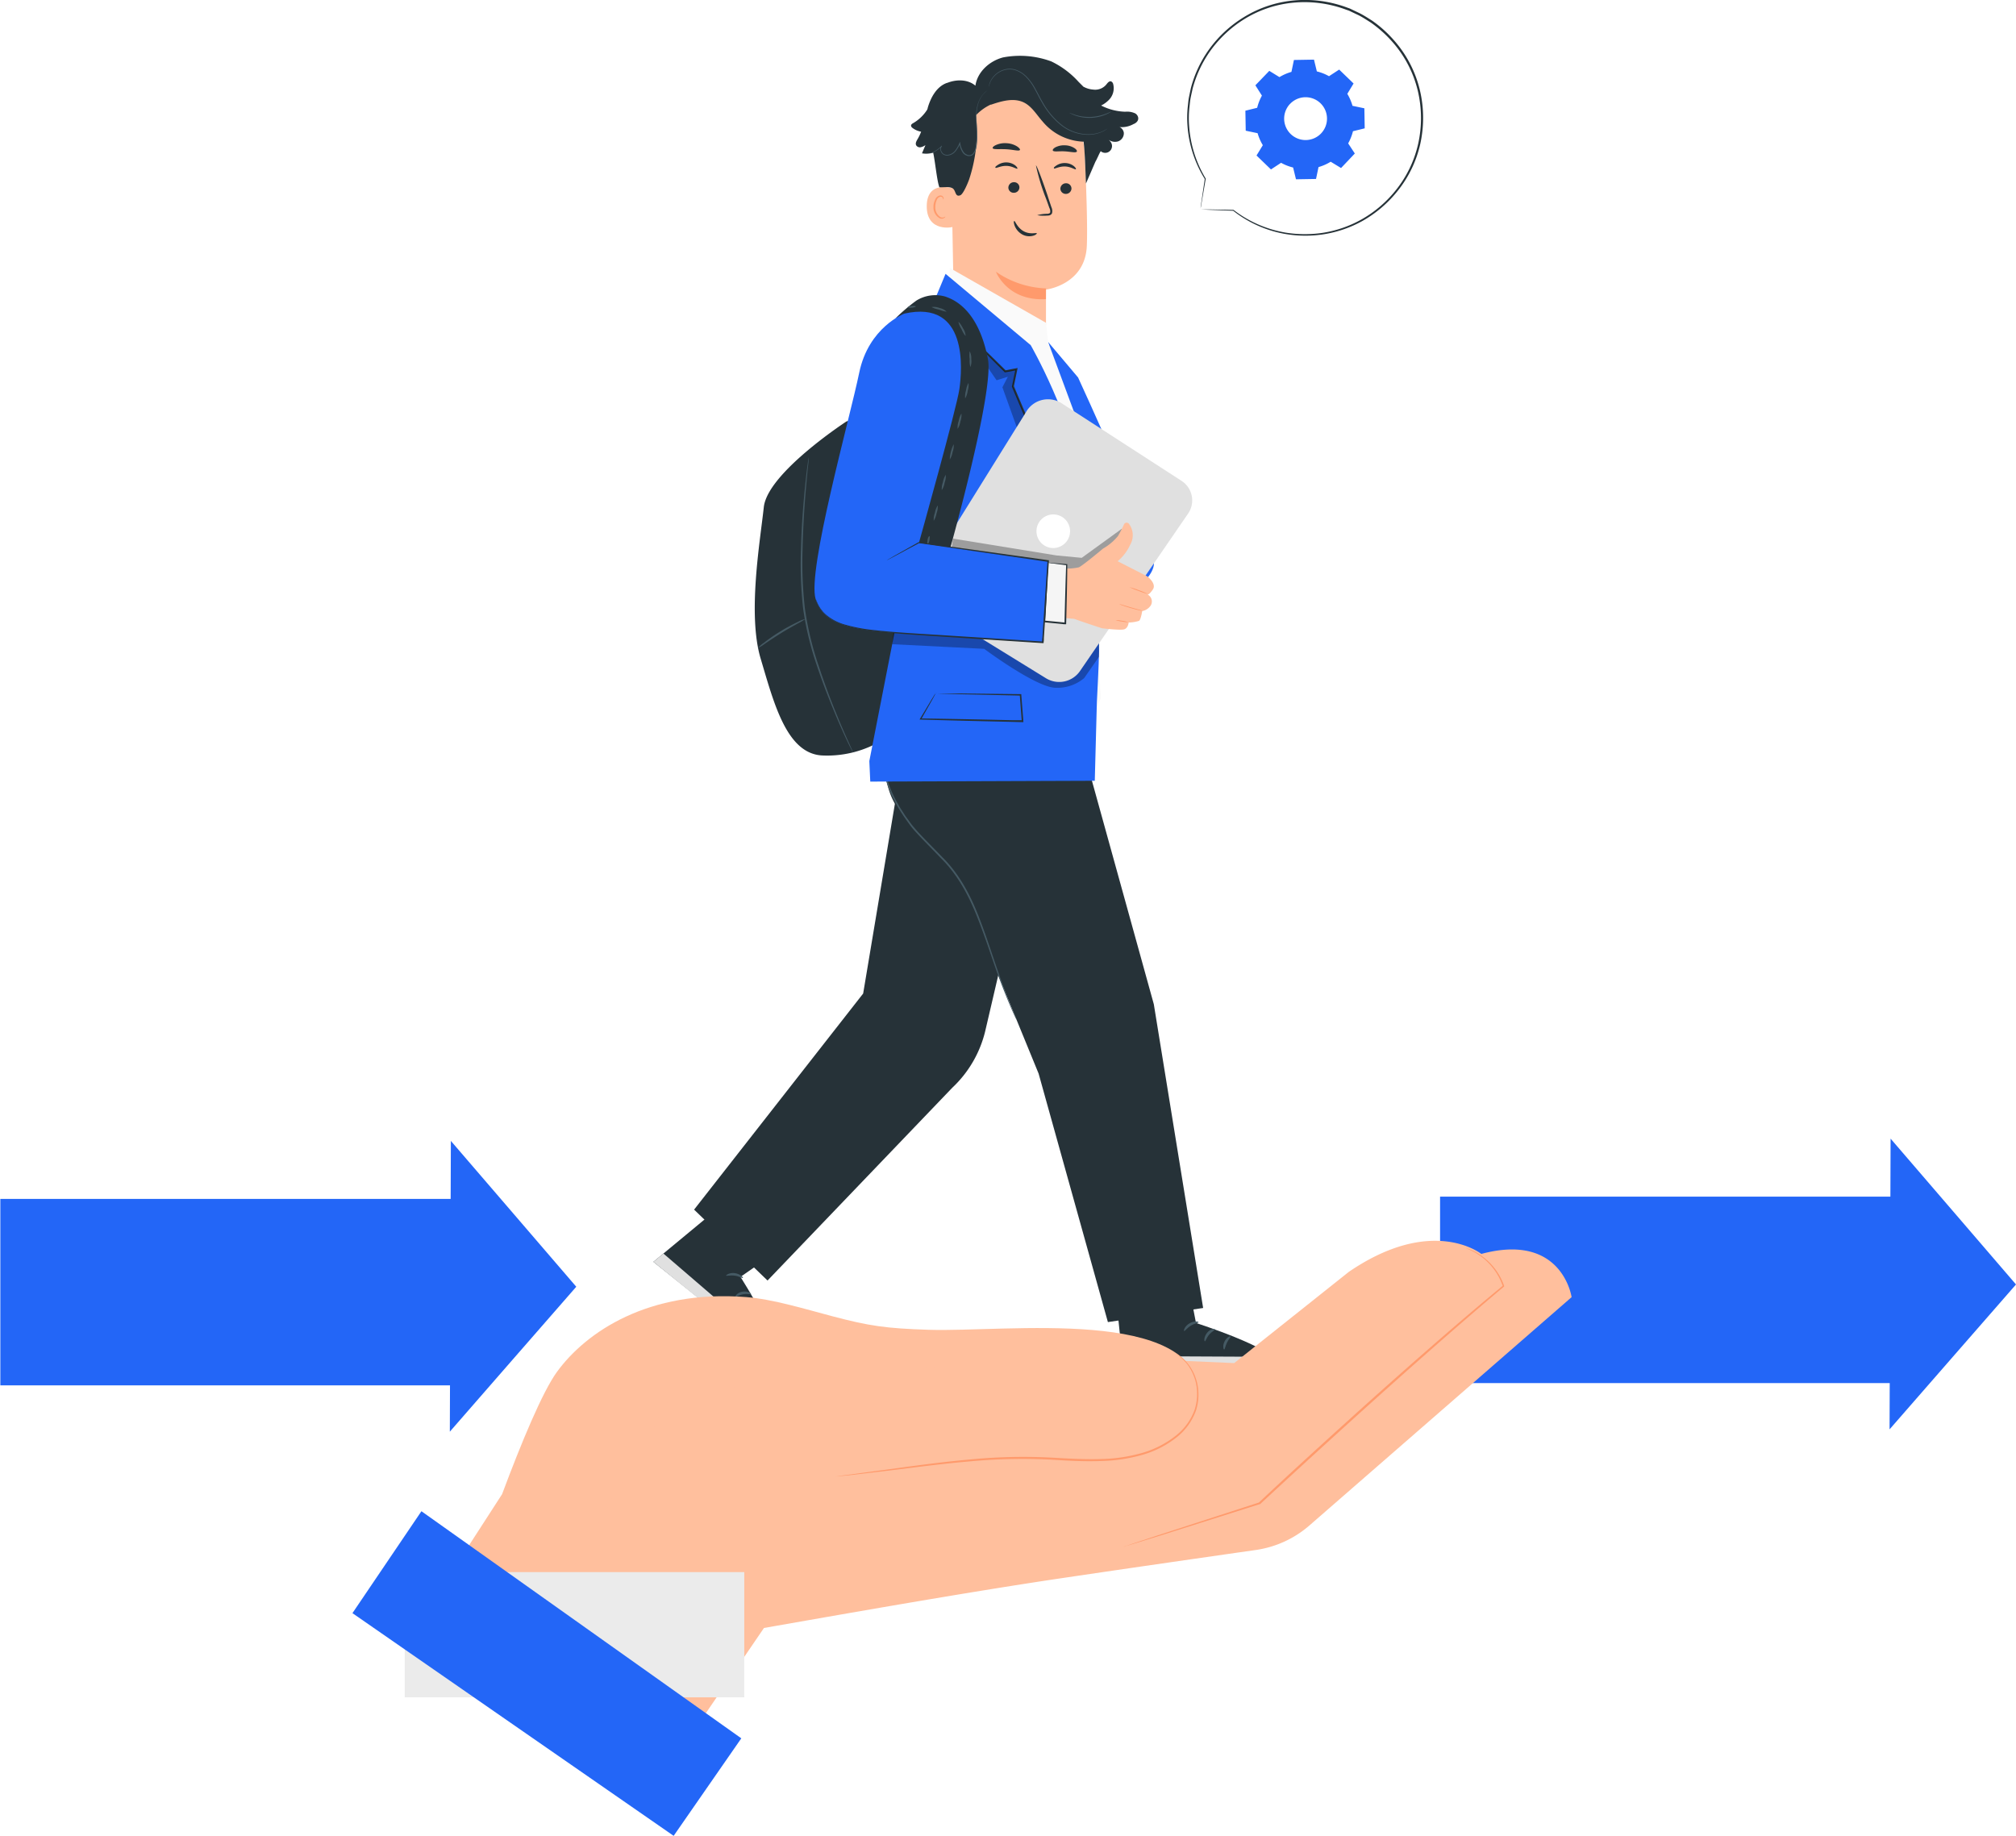 <svg class="animated" id="freepik_stories-business-support" xmlns="http://www.w3.org/2000/svg" viewBox="0 0 470.53 428.52" version="1.1" xmlns:xlink="http://www.w3.org/1999/xlink" xmlns:svgjs="http://svgjs.com/svgjs"><style>svg#freepik_stories-business-support:not(.animated) .animable {opacity: 0;}svg#freepik_stories-business-support.animated #freepik--Arrows--inject-11 {animation: 1.5s Infinite  linear shake;animation-delay: 0s;}svg#freepik_stories-business-support.animated #freepik--speech-bubble--inject-11 {animation: 1.5s Infinite  linear heartbeat;animation-delay: 0s;}svg#freepik_stories-business-support.animated #eltqkjznqbm0a {animation: 1s 1 forwards ease-out slideLeft;animation-delay: 0s;}svg#freepik_stories-business-support.animated #freepik--Character--inject-11 {animation: 1s 1 forwards ease-out slideLeft,1.5s Infinite  linear wind;animation-delay: 0s,1s;}svg#freepik_stories-business-support.animated #freepik--Hand--inject-11 {animation: 1.5s Infinite  linear floating;animation-delay: 0s;}            @keyframes shake {                10%, 90% {                    transform: translate3d(-1px, 0, 0);                  }                  20%, 80% {                    transform: translate3d(2px, 0, 0);                  }                  30%, 50%, 70% {                    transform: translate3d(-4px, 0, 0);                  }                  40%, 60% {                    transform: translate3d(4px, 0, 0);                  }            }                    @keyframes heartbeat {                0% {                    transform: scale(1);                }                10% {                    transform: scale(1.1);                }                30% {                    transform: scale(1);                }                40% {                    transform: scale(1);                }                50% {                    transform: scale(1.1);                }                60% {                    transform: scale(1);                }                100% {                    transform: scale(1);                }            }                    @keyframes slideLeft {                0% {                    opacity: 0;                    transform: translateX(-30px);                }                100% {                    opacity: 1;                    transform: translateX(0);                }            }                    @keyframes wind {                0% {                    transform: rotate( 0deg );                }                25% {                    transform: rotate( 1deg );                }                75% {                    transform: rotate( -1deg );                }            }                    @keyframes floating {                0% {                    opacity: 1;                    transform: translateY(0px);                }                50% {                    transform: translateY(-10px);                }                100% {                    opacity: 1;                    transform: translateY(0px);                }            }        .animator-hidden { display: none; }</style><g id="freepik--background-complete--inject-11" class="animable animator-hidden" style="transform-origin: 229.183px 214.11px;"><g id="el24hslg5kf2q" class="animable" style="transform-origin: 377.315px 171.22px;"><path d="M355.05,134.38a43,43,0,0,1,10.43-4.53l2.15-10.32,17.44-.3,2.51,10.23a43.08,43.08,0,0,1,10.58,4.17l8.81-5.78L419.52,140l-5.47,9a42.19,42.19,0,0,1,4.53,10.43l10.32,2.15.31,17.44L419,181.5a42.65,42.65,0,0,1-4.16,10.58l5.78,8.81-12.12,12.55-9-5.47A42,42,0,0,1,389,212.5l-2.15,10.33-17.44.3-2.51-10.24a42.65,42.65,0,0,1-10.58-4.16l-8.81,5.78L335,202.39l5.46-9A42.71,42.71,0,0,1,335.93,183l-10.32-2.15-.3-17.44,10.23-2.51a43.08,43.08,0,0,1,4.17-10.58l-5.78-8.81L346,128.92l9,5.46Z" style="fill: rgb(255, 255, 255); transform-origin: 377.26px 171.18px;" id="eldps43kx9jbl" class="animable"></path><g id="el4vgjj7pby4o" class="animable" style="transform-origin: 377.315px 171.22px;"><path d="M355.05,134.38a43,43,0,0,1,10.43-4.53l2.15-10.32,17.44-.3,2.51,10.23a43.08,43.08,0,0,1,10.58,4.17l8.81-5.78L419.52,140l-5.47,9a42.19,42.19,0,0,1,4.53,10.43l10.32,2.15.31,17.44L419,181.5a42.65,42.65,0,0,1-4.16,10.58l5.78,8.81-12.12,12.55-9-5.47A42,42,0,0,1,389,212.5l-2.15,10.33-17.44.3-2.51-10.24a42.65,42.65,0,0,1-10.58-4.16l-8.81,5.78L335,202.39l5.46-9A42.71,42.71,0,0,1,335.93,183l-10.32-2.15-.3-17.44,10.23-2.51a43.08,43.08,0,0,1,4.17-10.58l-5.78-8.81L346,128.92l9,5.46Z" style="fill: none; transform-origin: 377.26px 171.18px;" id="elxwd9dwma6j" class="animable"></path><path d="M355.05,134.38l-.58-.33-1.72-1L346,129h.1L334,141.56v-.16c1.76,2.66,3.71,5.63,5.79,8.8l.06.07-.05.09a42.8,42.8,0,0,0-4.13,10.54l0,.1-.1,0-10.24,2.52.14-.18c.1,5.49.21,11.31.33,17.43l-.17-.19L336,182.75l.12,0,0,.13a42.62,42.62,0,0,0,4.52,10.37l.07.11-.07.12-5.46,9,0-.28,12.56,12.1-.3,0,8.81-5.78.12-.08.13.07A42.58,42.58,0,0,0,367,212.65l.15,0,0,.15c.78,3.21,1.64,6.71,2.51,10.24l-.25-.19,17.43-.31-.25.2,2.15-10.32,0-.15.15-.05a42.25,42.25,0,0,0,10.36-4.49h0l.14-.08.13.08,9,5.46-.32,0,12.11-12.55,0,.32-5.77-8.81-.09-.13.08-.14a42.9,42.9,0,0,0,4.14-10.51l0-.15.15,0,10.24-2.5L429,179q-.15-8.93-.3-17.44l.2.23-10.32-2.15-.14,0,0-.13a42.52,42.52,0,0,0-4.5-10.38l-.07-.12.07-.11c1.88-3.09,3.7-6.08,5.47-9l0,.27L406.83,128l.25,0-8.82,5.76-.1.07-.09-.06a42.75,42.75,0,0,0-10.53-4.16l-.11,0,0-.1c-.91-3.73-1.72-7.08-2.49-10.25l.15.12-17.44.27.11-.09c-.87,4.13-1.58,7.51-2.18,10.31v0h-.05a43.8,43.8,0,0,0-8,3.12c-.84.42-1.45.77-1.86,1s-.62.33-.62.33l.6-.37c.4-.24,1-.6,1.84-1a42.91,42.91,0,0,1,8-3.2l-.06.07c.57-2.81,1.27-6.2,2.12-10.33v-.09h.1l17.43-.35h.13l0,.12c.78,3.16,1.6,6.51,2.52,10.23l-.12-.12a43.39,43.39,0,0,1,10.63,4.16h-.2l8.81-5.79.13-.08.12.11,12.56,12.1.12.12-.09.15-5.45,9v-.23a43,43,0,0,1,4.56,10.48l-.18-.17L429,161.32l.19,0v.2q.17,8.5.32,17.43v.2l-.19,0L419,181.74l.19-.18A42.77,42.77,0,0,1,415,192.2v-.26q2.87,4.35,5.78,8.81l.12.17-.15.15-12.11,12.55-.14.15-.18-.11-9-5.46h.26a42.66,42.66,0,0,1-10.48,4.55l.18-.19c-.74,3.54-1.47,7.06-2.15,10.32l0,.2h-.21l-17.43.31h-.21l-.05-.2c-.86-3.53-1.72-7-2.5-10.24l.18.19A43.4,43.4,0,0,1,356.24,209h.26l-8.82,5.77-.16.11-.14-.14-12.54-12.12-.13-.13.09-.16c1.91-3.13,3.78-6.21,5.47-9v.23A42.74,42.74,0,0,1,335.73,183l.16.16L325.57,181l-.16,0v-.17c-.1-6.12-.2-11.95-.29-17.44v-.14l.14,0,10.24-2.5-.12.13a43.1,43.1,0,0,1,4.19-10.61v.16l-5.76-8.83-.06-.09.08-.07L346,128.86l0,0,.06,0,6.67,4.1,1.72,1.06Z" style="fill: rgb(224, 224, 224); transform-origin: 377.315px 171.22px;" id="elwi7tdp9fg7" class="animable"></path></g></g><g id="elhlk1yzpvgqe" class="animable" style="transform-origin: 159.405px 199.36px;"><g id="el9k5z8wxju5q" class="animable" style="transform-origin: 159.405px 199.36px;"><path d="M135.57,159.9A45.45,45.45,0,0,1,146.74,155L149,144l18.68-.32,2.69,11a46.13,46.13,0,0,1,11.34,4.46l9.44-6.19,13.44,13-5.85,9.65a46,46,0,0,1,4.85,11.18l11.06,2.3.33,18.68-11,2.69a45.91,45.91,0,0,1-4.46,11.33l6.19,9.45-13,13.44-9.65-5.86A45.68,45.68,0,0,1,172,243.59l-2.3,11.06L151,255l-2.69-11A45.88,45.88,0,0,1,137,239.55l-9.44,6.18-13.45-13,5.86-9.66a45.45,45.45,0,0,1-4.86-11.17l-11-2.3L103.7,191l11-2.69a45.52,45.52,0,0,1,4.46-11.33l-6.19-9.45,13-13.44,9.66,5.86Z" style="fill: rgb(255, 255, 255); transform-origin: 159.34px 199.34px;" id="el4g7d79jwyji" class="animable"></path><g id="elr82zxsq1bl" class="animable" style="transform-origin: 159.405px 199.36px;"><path d="M135.57,159.9A45.45,45.45,0,0,1,146.74,155L149,144l18.68-.32,2.69,11a46.13,46.13,0,0,1,11.34,4.46l9.44-6.19,13.44,13-5.85,9.65a46,46,0,0,1,4.85,11.18l11.06,2.3.33,18.68-11,2.69a45.91,45.91,0,0,1-4.46,11.33l6.19,9.45-13,13.44-9.65-5.86A45.68,45.68,0,0,1,172,243.59l-2.3,11.06L151,255l-2.69-11A45.88,45.88,0,0,1,137,239.55l-9.44,6.18-13.45-13,5.86-9.66a45.45,45.45,0,0,1-4.86-11.17l-11-2.3L103.7,191l11-2.69a45.52,45.52,0,0,1,4.46-11.33l-6.19-9.45,13-13.44,9.66,5.86Z" style="fill: none; transform-origin: 159.34px 199.34px;" id="el95gbhubvj05" class="animable"></path><path d="M135.57,159.9l-.62-.36-1.85-1.09-7.23-4.34h.1L113,167.58l0-.17,6.2,9.43,0,.08,0,.08a46.05,46.05,0,0,0-4.43,11.3l0,.1-.1,0-11,2.7.14-.18c.11,5.88.23,12.12.35,18.68l-.16-.2,11.06,2.29.12,0,0,.12A45.86,45.86,0,0,0,120.13,223l.07.11-.07.12-5.85,9.66,0-.29,13.44,13-.3,0,9.44-6.19.13-.08.13.07a45.74,45.74,0,0,0,11.27,4.43l.15,0,0,.14c.84,3.44,1.76,7.19,2.69,11l-.25-.19,18.68-.33-.25.2c.73-3.49,1.51-7.26,2.3-11.05l0-.16.15,0a45.86,45.86,0,0,0,11.1-4.82h0l.14-.08.13.08,9.65,5.85-.32,0,13-13.44,0,.32-6.19-9.45-.08-.13.07-.13a45.59,45.59,0,0,0,4.44-11.27l0-.15.15,0,11-2.68-.19.24q-.17-9.56-.32-18.68l.19.23-11.06-2.3-.14,0,0-.14a45.61,45.61,0,0,0-4.83-11.12l-.07-.12.07-.11,5.86-9.65,0,.27-13.43-13,.25,0-9.45,6.18-.1.06-.1-.05a45.53,45.53,0,0,0-11.28-4.46l-.1,0,0-.1c-1-4-1.84-7.58-2.67-11l.15.12L149,144.1l.11-.09c-.93,4.42-1.69,8-2.33,11.05v.05h-.05a46.44,46.44,0,0,0-8.54,3.34c-.9.46-1.55.83-2,1.07l-.66.37s.21-.15.63-.41,1.09-.64,2-1.11a45.57,45.57,0,0,1,8.54-3.42l-.06.06c.61-3,1.36-6.63,2.27-11.06v-.09h.1l18.68-.37h.12l0,.12c.84,3.39,1.72,7,2.71,11l-.13-.12a46,46,0,0,1,11.39,4.46h-.2l9.44-6.2.13-.09.12.11,13.45,13,.12.12-.09.15L199,175.64v-.23a46.3,46.3,0,0,1,4.89,11.22l-.18-.16,11.06,2.29.18,0V189q.16,9.12.33,18.69v.19l-.2,0-11,2.69.18-.18a45.67,45.67,0,0,1-4.48,11.4v-.27L206,231l.11.18-.14.14-13,13.45-.15.15-.18-.11L183,239h.26A46.16,46.16,0,0,1,172,243.84l.19-.2c-.79,3.8-1.58,7.57-2.3,11.06l-.05.2h-.2l-18.68.33h-.21l0-.2c-.92-3.78-1.84-7.53-2.68-11l.18.19a45.79,45.79,0,0,1-11.39-4.49h.25l-9.44,6.19-.16.1-.14-.13-13.44-13-.13-.13.1-.15,5.85-9.65v.23A46.86,46.86,0,0,1,114.87,212l.17.15L104,209.83l-.16,0v-.17c-.11-6.55-.21-12.8-.31-18.68v-.15l.14,0,11-2.68-.13.13A46.11,46.11,0,0,1,119,176.85V177l-6.17-9.45-.06-.09.07-.08,13-13.41.05,0,.06,0,7.15,4.39L135,159.5C135.36,159.75,135.57,159.9,135.57,159.9Z" style="fill: rgb(224, 224, 224); transform-origin: 159.405px 199.36px;" id="elce472jb74le" class="animable"></path></g></g><g id="eleu54gisjic5" class="animable" style="transform-origin: 159.35px 200.577px;"><g id="eloalpjzd0vmp" class="animable" style="transform-origin: 159.35px 200.577px;"><path d="M180.69,192.78a21.34,21.34,0,1,0-30.41,19.34c0,2.52,0,5.38,0,5.38l18.7,0s.11-3,.15-5.72A21.31,21.31,0,0,0,180.69,192.78Z" style="fill: rgb(245, 245, 245); transform-origin: 159.35px 194.482px;" id="el4myqfq05eh" class="animable"></path><path d="M162.23,217.4a2.49,2.49,0,0,1,0-.26c0-.19.05-.44.08-.77.09-.68.2-1.68.39-3s.44-2.84.85-4.64a30.56,30.56,0,0,1,1.93-5.93,19.81,19.81,0,0,1,1.75-3.2,3.86,3.86,0,0,1,1.46-1.31,2.19,2.19,0,0,1,2,.06,1.48,1.48,0,0,1,.59,1.94,3,3,0,0,1-1.65,1.42,5.76,5.76,0,0,1-4.43-.31,5.9,5.9,0,0,1-3-3.55,4.46,4.46,0,0,1-.13-2.46,1.93,1.93,0,0,1,1.94-1.49,1.39,1.39,0,0,1,1.09.75,2,2,0,0,1,.17,1.32,4.19,4.19,0,0,1-1.5,2.12,6.38,6.38,0,0,1-5,1.45,5.55,5.55,0,0,1-4.13-3.07,3.25,3.25,0,0,1-.15-2.59,1.64,1.64,0,0,1,.94-.94,1.58,1.58,0,0,1,1.31.12,2.08,2.08,0,0,1,.9.93,3.36,3.36,0,0,1,.33,1.23,6.25,6.25,0,0,1-.32,2.44,6.33,6.33,0,0,1-3,3.58,6.43,6.43,0,0,1-4.41.61,3.32,3.32,0,0,1-1.92-1,1.64,1.64,0,0,1-.12-2.05,1.38,1.38,0,0,1,1-.47,2,2,0,0,1,1,.2,3,3,0,0,1,1.31,1.46c.54,1.16,1,2.28,1.41,3.35,1.71,4.3,2.92,7.84,3.74,10.3.4,1.23.7,2.18.9,2.83.1.32.17.57.23.75l.06.25-.09-.25-.25-.73-1-2.82c-.84-2.44-2.08-6-3.81-10.26-.44-1.06-.89-2.2-1.42-3.33a2.88,2.88,0,0,0-1.22-1.36,1.28,1.28,0,0,0-1.59,2,3.15,3.15,0,0,0,1.8.94,6.27,6.27,0,0,0,4.25-.6,6.1,6.1,0,0,0,2.88-3.45,5.77,5.77,0,0,0,.31-2.34,2.34,2.34,0,0,0-1.1-2,1.33,1.33,0,0,0-1.1-.1,1.38,1.38,0,0,0-.79.8,3,3,0,0,0,.15,2.38,5.29,5.29,0,0,0,3.93,2.92,6.1,6.1,0,0,0,4.76-1.39,3.91,3.91,0,0,0,1.42-2,1.73,1.73,0,0,0-.15-1.14,1.12,1.12,0,0,0-.89-.61,1.49,1.49,0,0,0-1.06.34,1.8,1.8,0,0,0-.6,1,4.23,4.23,0,0,0,.12,2.31,5.71,5.71,0,0,0,2.88,3.42,5.63,5.63,0,0,0,4.25.31,2.82,2.82,0,0,0,1.53-1.3,1.28,1.28,0,0,0-.5-1.66,2,2,0,0,0-1.82-.06,3.77,3.77,0,0,0-1.39,1.24,19.68,19.68,0,0,0-1.74,3.15,31.28,31.28,0,0,0-2,5.9c-.42,1.78-.68,3.34-.89,4.62s-.33,2.26-.43,2.94c0,.33-.09.59-.12.77S162.23,217.4,162.23,217.4Z" style="fill: rgb(224, 224, 224); transform-origin: 159.665px 205.16px;" id="elpuo088qmxhf" class="animable"></path><path d="M167.55,220.94l-16.05,0a1.21,1.21,0,0,1-1.21-1.2h0a1.21,1.21,0,0,1,1.2-1.21l16.06,0a1.21,1.21,0,0,1,1.21,1.21h0A1.21,1.21,0,0,1,167.55,220.94Z" style="fill: rgb(224, 224, 224); transform-origin: 159.525px 219.735px;" id="elpggpujxdsqh" class="animable"></path><path d="M167.55,222H151.5a1.21,1.21,0,1,0,0,2.41h1.76l2.35,4.45a1.53,1.53,0,0,0,1.37.83h5.73a1.56,1.56,0,0,0,1.38-.84l2.27-4.44h1.2a1.21,1.21,0,1,0,0-2.41Z" style="fill: rgb(224, 224, 224); transform-origin: 159.53px 225.843px;" id="elsl6sya697nb" class="animable"></path></g><path d="M153.19,175.42a11.26,11.26,0,0,0-3.28,1,15.51,15.51,0,0,0-4.27,2.84,16.47,16.47,0,0,0-3.75,5.13,16.73,16.73,0,0,0-1.48,6.17,15.62,15.62,0,0,0,.59,5.09,11.24,11.24,0,0,0,1.4,3.13c.45.67.81,1,1,.89.35-.18-.26-1.79-.55-4.39a17.53,17.53,0,0,1,8-17.24c2.18-1.45,3.79-2,3.7-2.42C154.46,175.41,154,175.33,153.19,175.42Z" style="fill: rgb(250, 250, 250); transform-origin: 147.472px 187.537px;" id="elw3k21470yfq" class="animable"></path><path d="M161.66,174.39a4.33,4.33,0,0,0-4,0c-.48.3-.73.68-.67,1,.14.72,1.33,1.09,2.68,1.1,1.13,0,2.34-.28,2.7-1.08C162.39,175.07,162.14,174.69,161.66,174.39Z" style="fill: rgb(250, 250, 250); transform-origin: 159.676px 175.195px;" id="elvotcbmjyozn" class="animable"></path><path d="M163.79,229.23s-.42-.15-1.1-.34a9,9,0,0,0-2.73-.34,8.83,8.83,0,0,0-2.69.5,8.47,8.47,0,0,1-1.09.4,3.45,3.45,0,0,1,1-.57,7.61,7.61,0,0,1,2.76-.59,7.71,7.71,0,0,1,2.78.42A3.06,3.06,0,0,1,163.79,229.23Z" style="fill: rgb(235, 235, 235); transform-origin: 159.985px 228.868px;" id="elzyky4fai52k" class="animable"></path><path d="M166.39,224.46c0,.08-2.9.14-6.48.14s-6.48,0-6.48-.12,2.9-.14,6.48-.14S166.39,224.39,166.39,224.46Z" style="fill: rgb(235, 235, 235); transform-origin: 159.91px 224.47px;" id="eleu0gob2qezb" class="animable"></path><path d="M165.39,226.37a9.62,9.62,0,0,1-1.58.16c-1,.06-2.33.12-3.83.14s-2.85,0-3.83,0a9.08,9.08,0,0,1-1.59-.12,10.56,10.56,0,0,1,1.59-.07l3.83-.05,3.82-.06A9.19,9.19,0,0,1,165.39,226.37Z" style="fill: rgb(235, 235, 235); transform-origin: 159.975px 226.507px;" id="el0fa9uyonpbi" class="animable"></path></g></g><path d="M281.25,194.78a32.81,32.81,0,0,1,8.31-2.64l2.46-7.7,13.32,1.15,1.11,8a32.55,32.55,0,0,1,7.74,4l7.18-3.71L330,204.13l-4.88,6.44a32.85,32.85,0,0,1,2.63,8.32l7.7,2.45-1.14,13.33-8,1.1a32.91,32.91,0,0,1-4,7.74l3.7,7.18-10.23,8.62-6.44-4.88a33.19,33.19,0,0,1-8.31,2.63l-2.46,7.7-13.32-1.15-1.11-8a32.55,32.55,0,0,1-7.74-4l-7.18,3.71-8.61-10.23,4.88-6.44a32.46,32.46,0,0,1-2.63-8.32l-7.7-2.45,1.14-13.33,8-1.1a33.11,33.11,0,0,1,4-7.74l-3.71-7.18,10.24-8.62,6.44,4.89Z" style="fill: rgb(245, 245, 245); transform-origin: 295.305px 224.6px;" id="el3ks3bxzm6cm" class="animable"></path><path d="M55.67,107.7A33.7,33.7,0,0,1,64,104.25l1.86-8.18H79.77l1.84,8.18A34,34,0,0,1,90,107.72l7.09-4.46,9.81,9.82-4.48,7.08a33.77,33.77,0,0,1,3.45,8.37l8.18,1.85v13.88l-8.18,1.85a34.08,34.08,0,0,1-3.47,8.35l4.47,7.1L97,171.36l-7.09-4.48a34,34,0,0,1-8.36,3.46l-1.86,8.17H65.83L64,170.32a34.05,34.05,0,0,1-8.35-3.46l-7.1,4.46-9.8-9.82,4.47-7.08a34.55,34.55,0,0,1-3.45-8.37l-8.18-1.85,0-13.88,8.18-1.85a34.05,34.05,0,0,1,3.46-8.35L38.77,113l9.81-9.8,7.09,4.48Z" style="fill: rgb(245, 245, 245); transform-origin: 72.82px 137.29px;" id="elkoqzxgmfwxl" class="animable"></path><path d="M283.94,130.14a20.62,20.62,0,0,1,5.11-2.22l1.05-5,8.53-.15,1.23,5a20.84,20.84,0,0,1,5.18,2l4.31-2.83,6.14,5.93-2.67,4.41a20.9,20.9,0,0,1,2.21,5.1l5.05,1.05.15,8.54-5,1.22a21.2,21.2,0,0,1-2,5.18l2.82,4.32-5.92,6.14-4.41-2.68a20.79,20.79,0,0,1-5.11,2.22l-1.05,5-8.53.15-1.23-5a20.84,20.84,0,0,1-5.18-2l-4.31,2.83-6.14-5.93L276.8,159a21.33,21.33,0,0,1-2.22-5.1l-5.05-1-.15-8.54,5-1.23a21.17,21.17,0,0,1,2-5.17l-2.83-4.32,5.93-6.14,4.41,2.68Zm4.55,11.37a9.16,9.16,0,1,0,12.95-.23A9.15,9.15,0,0,0,288.49,141.51Z" style="fill: rgb(245, 245, 245); transform-origin: 294.805px 148.145px;" id="elu95qxfbmebh" class="animable"></path><path d="M129,80.82a22.25,22.25,0,0,1,5.47-2.38L135.63,73l9.14-.16,1.32,5.37a22.48,22.48,0,0,1,5.55,2.18l4.62-3,6.58,6.35L160,88.47a22.25,22.25,0,0,1,2.38,5.47l5.41,1.12.16,9.14-5.37,1.32a22.48,22.48,0,0,1-2.18,5.55l3,4.62-6.35,6.58-4.73-2.87a22.35,22.35,0,0,1-5.46,2.38l-1.13,5.41-9.14.16L135.27,122a22.48,22.48,0,0,1-5.55-2.18l-4.62,3-6.58-6.35,2.87-4.73a22.25,22.25,0,0,1-2.38-5.47l-5.41-1.12L113.44,96l5.37-1.32A22.48,22.48,0,0,1,121,89.15l-3-4.62L124.31,78,129,80.82ZM133.91,93a9.81,9.81,0,1,0,13.87-.25A9.81,9.81,0,0,0,133.91,93Z" style="fill: rgb(245, 245, 245); transform-origin: 140.695px 100.095px;" id="el6amfcct52gj" class="animable"></path><g id="el98pco2rw2qo" class="animable" style="transform-origin: 376.7px 173.74px;"><g id="eld6dl8yyxlph"><circle cx="376.7" cy="175.3" r="28.32" style="fill: rgb(224, 224, 224); transform-origin: 376.7px 175.3px; transform: rotate(-22.1deg);" class="animable" id="elhid9ctwwkf"></circle></g><g id="elosgta1kxfd"><circle cx="376.7" cy="172.18" r="28.32" style="fill: rgb(235, 235, 235); transform-origin: 376.7px 172.18px; transform: rotate(-22.1deg);" class="animable" id="el9h3ez441fco"></circle></g><g id="el7nrlgtnf5w3"><circle cx="376.7" cy="172.18" r="18.97" style="fill: rgb(255, 255, 255); transform-origin: 376.7px 172.18px; transform: rotate(-18.39deg);" class="animable" id="ela70l66g5btw"></circle></g><path d="M386,172.18a9.29,9.29,0,1,1-9.29-9.29A9.29,9.29,0,0,1,386,172.18Z" style="fill: rgb(235, 235, 235); transform-origin: 376.71px 172.18px;" id="elx5k5jnv9hlg" class="animable"></path><polygon points="395.78 151.85 395.01 145.81 401.16 139.23 401.6 145.75 395.78 151.85" style="fill: rgb(235, 235, 235); transform-origin: 398.305px 145.54px;" id="elv7jvbt5g9a" class="animable"></polygon><polygon points="408.98 147.05 402.74 146.54 396.49 152.56 402.74 153.22 408.98 147.05" style="fill: rgb(235, 235, 235); transform-origin: 402.735px 149.88px;" id="elhux81a0ib4a" class="animable"></polygon><path d="M401.44,145.35,393,153.88l-13.41,13.53-3.08,3.1c-1,1,.55,2.51,1.52,1.52l8.46-8.52L399.88,150q1.55-1.54,3.08-3.11a1.08,1.08,0,0,0-1.52-1.52Z" style="fill: rgb(224, 224, 224); transform-origin: 389.696px 158.739px;" id="eln5z7ut11wym" class="animable"></path></g><g id="eldmkt8k5mnb" class="animable" style="transform-origin: 294.81px 400.42px;"><g id="elg25ffwrsq3t"><rect x="261.28" y="390.24" width="53.95" height="21.72" style="fill: rgb(235, 235, 235); transform-origin: 288.255px 401.1px; transform: rotate(0.21deg);" class="animable" id="el8nn8l0i3q9f"></rect></g><polygon points="328.38 400.47 321.01 408.92 313.65 417.36 313.71 400.42 313.77 383.48 321.07 391.98 328.38 400.47" style="fill: rgb(235, 235, 235); transform-origin: 321.015px 400.42px;" id="eltup2o3r72jf" class="animable"></polygon></g><g id="eldff20qtwfci" class="animable" style="transform-origin: 94.483px 29.37px;"><g id="elayevvpgk9q"><rect x="57.85" y="18.25" width="58.94" height="23.73" style="fill: rgb(245, 245, 245); transform-origin: 87.32px 30.115px; transform: rotate(0.21deg);" class="animable" id="elfmwhmqdbjwh"></rect></g><polygon points="131.16 29.43 123.11 38.65 115.06 47.88 115.13 29.37 115.2 10.86 123.18 20.15 131.16 29.43" style="fill: rgb(245, 245, 245); transform-origin: 123.11px 29.37px;" id="elxpezvsr78gp" class="animable"></polygon></g><g id="elfi1no69isbm" class="animable" style="transform-origin: 369.226px 373.14px;"><g id="elv6ucd32d79l"><rect x="353.23" y="368.28" width="25.74" height="10.36" style="fill: rgb(235, 235, 235); transform-origin: 366.1px 373.46px; transform: rotate(0.21deg);" class="animable" id="els4tq73cvx98"></rect></g><polygon points="385.24 373.17 381.73 377.19 378.21 381.22 378.24 373.14 378.27 365.06 381.76 369.11 385.24 373.17" style="fill: rgb(235, 235, 235); transform-origin: 381.725px 373.14px;" id="elql9i2kp9z5n" class="animable"></polygon></g><g id="elqe3o5uklfwa" class="animable" style="transform-origin: 48.133px 350.22px;"><g id="el8t77wkokwi"><rect x="27.66" y="344" width="32.93" height="13.26" style="fill: rgb(235, 235, 235); transform-origin: 44.125px 350.63px; transform: rotate(0.21deg);" class="animable" id="el0mwmt6y8vx1m"></rect></g><polygon points="68.63 350.25 64.13 355.4 59.63 360.56 59.67 350.22 59.71 339.88 64.17 345.06 68.63 350.25" style="fill: rgb(235, 235, 235); transform-origin: 64.13px 350.22px;" id="el3uvyc8a8lu" class="animable"></polygon></g><g id="elqz74cip6gqs" class="animable" style="transform-origin: 318.518px 89.34px;"><g id="elgzhvm3zp3lf"><rect x="298.05" y="83.13" width="32.93" height="13.26" style="fill: rgb(235, 235, 235); transform-origin: 314.515px 89.76px; transform: rotate(0.21deg);" class="animable" id="eldinlajie2i9"></rect></g><polygon points="339.01 89.37 334.51 94.53 330.01 99.68 330.05 89.34 330.09 79 334.55 84.19 339.01 89.37" style="fill: rgb(235, 235, 235); transform-origin: 334.51px 89.34px;" id="ely1981744ho9" class="animable"></polygon></g><g id="elpqy5lfxup5" class="animable" style="transform-origin: 396.491px 59.385px;"><g id="elqzxhrh8jeb"><rect x="362.33" y="48.92" width="54.98" height="22.14" style="fill: rgb(245, 245, 245); transform-origin: 389.82px 59.99px; transform: rotate(0.41deg);" class="animable" id="elj72bqearrwa"></rect></g><polygon points="430.73 59.49 423.19 68.07 415.65 76.65 415.77 59.38 415.9 42.12 423.31 50.81 430.73 59.49" style="fill: rgb(245, 245, 245); transform-origin: 423.19px 59.385px;" id="elq2jgwc3jjno" class="animable"></polygon></g></g><g id="freepik--Arrows--inject-11" class="animable" style="transform-origin: 235.305px 299.98px;"><g id="elgxvlz3vemy" class="animable" style="transform-origin: 403.32px 299.71px;"><g id="elhlw5br0jk4k"><rect x="336.11" y="279.32" width="108.07" height="43.52" style="fill: #2366F7; transform-origin: 390.145px 301.08px; transform: rotate(0deg);" class="animable" id="elgh35nmfmkba"></rect></g><polygon points="470.53 299.82 455.77 316.73 441.02 333.64 441.14 299.71 441.26 265.78 455.9 282.8 470.53 299.82" style="fill: #2366F7; transform-origin: 455.775px 299.71px;" id="el25ail5yikvl" class="animable"></polygon></g><g id="elm5pcewkq0ip" class="animable" style="transform-origin: 67.29px 300.245px;"><g id="el0r18u2xspftb"><rect x="0.08" y="279.85" width="108.07" height="43.52" style="fill: #2366F7; transform-origin: 54.115px 301.61px; transform: rotate(0deg);" class="animable" id="elbyzriz1enit"></rect></g><polygon points="134.5 300.35 119.74 317.26 104.99 334.18 105.11 300.24 105.23 266.31 119.87 283.33 134.5 300.35" style="fill: #2366F7; transform-origin: 119.745px 300.245px;" id="elyryviwynhsf" class="animable"></polygon></g></g><g id="freepik--speech-bubble--inject-11" class="animable animator-active" style="transform-origin: 304.62px 27.499px;"><g id="ell2a4vs2w6z" class="animable" style="transform-origin: 304.62px 27.499px;"><g id="elbji9lhmh2xd" class="animable" style="transform-origin: 304.62px 27.499px;"><path d="M280.15,48.9l1.13-7.09a27.38,27.38,0,1,1,6.55,7.3h0Z" style="fill: rgb(255, 255, 255); transform-origin: 304.605px 27.47px;" id="elhvki2gbyhuo" class="animable"></path><path d="M280.15,48.9l.48,0,1.46.07,5.74.23a.11.11,0,0,0,.11-.1.06.06,0,0,0,0-.07h0l-.15.14a27.21,27.21,0,0,0,12.06,5.42,28.13,28.13,0,0,0,8.73.15A27.49,27.49,0,0,0,318,51.57a28.2,28.2,0,0,0,8.32-7.15,26.91,26.91,0,0,0,5.14-10.7,28.16,28.16,0,0,0-.05-12.62,27,27,0,0,0-6.09-11.73,28.34,28.34,0,0,0-5.07-4.55c-.95-.6-1.89-1.21-2.88-1.72l-1.51-.72L315.07,2l-.78-.28A28.16,28.16,0,0,0,301.65.14,26.87,26.87,0,0,0,290.32,4a28,28,0,0,0-8.12,7.52,27.4,27.4,0,0,0-4.24,9q-.25,1.15-.48,2.28c-.14.75-.18,1.5-.27,2.22a25.16,25.16,0,0,0-.06,4.24,27.2,27.2,0,0,0,4.05,12.53l0-.07c-.34,2.29-.6,4.07-.78,5.3-.08.58-.15,1-.19,1.36l-.06.45s0-.17.1-.48.14-.79.24-1.38l.9-5.21a.14.14,0,0,0,0-.07,27.38,27.38,0,0,1-3.88-12.45,23.53,23.53,0,0,1,.08-4.18c.09-.72.14-1.46.28-2.2s.32-1.48.48-2.24a27.46,27.46,0,0,1,4.22-8.89,27.86,27.86,0,0,1,8-7.37A26.41,26.41,0,0,1,301.7.64a27.71,27.71,0,0,1,12.41,1.59l.77.27.73.35,1.48.7c1,.51,1.89,1.11,2.83,1.7a28.34,28.34,0,0,1,5,4.46,26.5,26.5,0,0,1,6,11.51,27.73,27.73,0,0,1,.07,12.39,26.57,26.57,0,0,1-5,10.52,27.59,27.59,0,0,1-8.16,7.06,27,27,0,0,1-9.25,3.18,28.2,28.2,0,0,1-8.63-.09,27.39,27.39,0,0,1-12-5.25.1.1,0,0,0-.14,0,.12.12,0,0,0,0,.13v0l.09-.17-5.68-.11-1.49,0Z" style="fill: rgb(38, 50, 56); transform-origin: 304.62px 27.499px;" id="el08jzqnrbsgsx" class="animable"></path></g><path d="M298.62,18a11.39,11.39,0,0,1,2.8-1.22L302,14l4.68-.08.67,2.75a11,11,0,0,1,2.84,1.12l2.37-1.55,3.36,3.25-1.46,2.41a11.52,11.52,0,0,1,1.21,2.8l2.77.58.08,4.68-2.74.67a11.66,11.66,0,0,1-1.12,2.84l1.55,2.36L313,39.22l-2.42-1.47A11.32,11.32,0,0,1,307.74,39l-.58,2.77-4.68.08-.67-2.75A11.13,11.13,0,0,1,299,38l-2.36,1.55-3.37-3.25,1.47-2.41a11.55,11.55,0,0,1-1.22-2.8l-2.77-.58-.08-4.67,2.75-.68a11.63,11.63,0,0,1,1.11-2.84L293,19.91l3.25-3.37L298.62,18Zm2.49,6.23a5,5,0,1,0,7.1-.12A5,5,0,0,0,301.11,24.24Z" style="fill: #2366F7; transform-origin: 304.595px 27.885px;" id="elcqk7x5ichw7" class="animable"></path></g></g><g id="freepik--Character--inject-11" class="animable" style="transform-origin: 225.5px 166.064px;"><g id="eltqkjznqbm0a" class="animable" style="transform-origin: 225.5px 166.064px;"><g id="el61o9woxgec4" class="animable" style="transform-origin: 239.151px 48.234px;"><g id="el6t4j2cem8y" class="animable" style="transform-origin: 239.151px 48.234px;"><g id="elqiv2ha84snn" class="animable" style="transform-origin: 235.011px 51.6px;"><path d="M222.7,75.52,222,37.57c-.49-9.44,4.59-17.58,14-17.81l.87,0a16.89,16.89,0,0,1,16.3,16.09c.38,8.18.69,17.22.49,21.6-.42,9.05-9.53,10.15-9.53,10.15s0,5.51,0,8.17l-.46,6.25-5.6,1.42Z" style="fill: rgb(255, 191, 157); transform-origin: 237.845px 51.6px;" id="elx9ojk6poy8" class="animable"></path><path d="M244.13,67.32a21.9,21.9,0,0,1-11.68-3.89s2.61,6.91,11.67,6.4Z" style="fill: rgb(255, 154, 108); transform-origin: 238.29px 66.644px;" id="elmplppae587m" class="animable"></path><path d="M250.08,44a1.3,1.3,0,0,1-1.29,1.26,1.25,1.25,0,0,1-1.3-1.21,1.3,1.3,0,0,1,1.3-1.27A1.24,1.24,0,0,1,250.08,44Z" style="fill: rgb(38, 50, 56); transform-origin: 248.785px 44.02px;" id="el5tmpp9stsc6" class="animable"></path><path d="M251.1,39.5c-.16.17-1.12-.59-2.51-.64s-2.44.62-2.58.45.1-.38.56-.69a3.47,3.47,0,0,1,2.07-.56,3.35,3.35,0,0,1,2,.72C251.05,39.12,251.19,39.43,251.1,39.5Z" style="fill: rgb(38, 50, 56); transform-origin: 248.548px 38.79px;" id="elm9xmfdp77no" class="animable"></path><path d="M237.93,43.72A1.28,1.28,0,0,1,236.64,45a1.23,1.23,0,0,1-1.29-1.21,1.29,1.29,0,0,1,1.29-1.26A1.23,1.23,0,0,1,237.93,43.72Z" style="fill: rgb(38, 50, 56); transform-origin: 236.64px 43.765px;" id="eloewmjjt2pkm" class="animable"></path><path d="M237.45,39.36c-.17.16-1.13-.6-2.52-.64s-2.43.62-2.58.44.1-.37.56-.68a3.56,3.56,0,0,1,2.07-.57,3.48,3.48,0,0,1,2,.72C237.39,39,237.53,39.29,237.45,39.36Z" style="fill: rgb(38, 50, 56); transform-origin: 234.889px 38.645px;" id="elvearz4d39b" class="animable"></path><path d="M242.08,50.23a9,9,0,0,1,2.27-.33c.36,0,.7-.09.76-.33a1.74,1.74,0,0,0-.2-1.06c-.3-.87-.62-1.78-1-2.74a49.2,49.2,0,0,1-2.12-7.16c.16-.06,1.37,3.07,2.7,7,.31,1,.62,1.88.91,2.76a2.06,2.06,0,0,1,.14,1.4.91.91,0,0,1-.61.5,2.25,2.25,0,0,1-.6.06A9,9,0,0,1,242.08,50.23Z" style="fill: rgb(38, 50, 56); transform-origin: 243.697px 44.484px;" id="elqxdlq79cx59" class="animable"></path><path d="M238.05,35c-.21.35-1.54-.07-3.19-.16s-3,.11-3.17-.26c-.07-.17.22-.49.81-.75a5.18,5.18,0,0,1,2.46-.4,5.11,5.11,0,0,1,2.38.72C237.89,34.51,238.14,34.85,238.05,35Z" style="fill: rgb(38, 50, 56); transform-origin: 234.874px 34.275px;" id="elz3347j6ooc" class="animable"></path><path d="M251.31,35.41c-.3.31-1.43,0-2.79-.08s-2.52.17-2.78-.17c-.11-.16.07-.48.58-.77a4.43,4.43,0,0,1,2.28-.47,4.22,4.22,0,0,1,2.21.68C251.29,34.93,251.44,35.26,251.31,35.41Z" style="fill: rgb(38, 50, 56); transform-origin: 248.532px 34.728px;" id="el7eves91az8o" class="animable"></path><path d="M222.47,44c-.15-.07-6.16-2.05-6.17,4.15s6.21,4.93,6.22,4.75S222.47,44,222.47,44Z" style="fill: rgb(255, 191, 157); transform-origin: 219.411px 48.386px;" id="elg71mswtuj2t" class="animable"></path><path d="M220.63,50.54s-.11.08-.29.16a1.05,1.05,0,0,1-.81,0,2.68,2.68,0,0,1-1.23-2.4,3.62,3.62,0,0,1,.31-1.54,1.24,1.24,0,0,1,.81-.83.56.56,0,0,1,.64.3c.08.17,0,.3.08.31s.13-.11.08-.36a.72.72,0,0,0-.24-.39.81.81,0,0,0-.6-.16,1.51,1.51,0,0,0-1.13,1,3.57,3.57,0,0,0-.38,1.72A2.82,2.82,0,0,0,219.44,51a1.16,1.16,0,0,0,1-.17C220.62,50.69,220.65,50.55,220.63,50.54Z" style="fill: rgb(255, 154, 108); transform-origin: 219.251px 48.335px;" id="elnhz0ra7z198" class="animable"></path></g><g id="elsjk2fmdgp3" class="animable" style="transform-origin: 239.151px 29.351px;"><path d="M265.62,27.32a1.46,1.46,0,0,0-.68-.86,4.49,4.49,0,0,0-2.32-.38A13.17,13.17,0,0,1,257,24.63a6.52,6.52,0,0,0,1.67-1.17,3.88,3.88,0,0,0,1.14-3.86.89.89,0,0,0-.48-.6c-.41-.12-.76.27-1,.58a3.37,3.37,0,0,1-3.16,1.33,5.53,5.53,0,0,1-2.36-.71l-.07-.09-1-1h0a20.57,20.57,0,0,0-6.38-4.78,21.12,21.12,0,0,0-11.24-.93c-3.16.82-6,3.37-6.46,6.6-1.77-1.51-4.42-1.51-6.58-.65l-.06,0c-2.4.84-3.78,3.38-4.49,5.82,0,.13-.08.27-.11.4a9.51,9.51,0,0,1-3.25,3.15c-.23.13-.5.29-.53.56s.2.49.41.64a4.77,4.77,0,0,0,1.94.82,10.76,10.76,0,0,1-.8,1.68c-.27.46-.6,1-.36,1.49a1,1,0,0,0,1.05.46,3,3,0,0,0,1.12-.5l-.81,1.92a5.62,5.62,0,0,0,2.61-.16c.5,2.29.87,6.53,1.45,8.09,1.65,0,2-.15,2.88.13,1.07.36.65,2.26,2,1.73.71-.27,1.82-3,2.06-3.69a35.39,35.39,0,0,0,1.6-15,11.46,11.46,0,0,1,3.52-2.52l-.11.1c2.54-.87,5.41-1.73,7.81-.53,1.86.94,2.95,2.88,4.34,4.43a13,13,0,0,0,9.56,4.7c.34,2.74.43,7.21.55,9.77l2.21-5.1v0a8.63,8.63,0,0,0,.46-.91l.05-.09h0c.23-.48.44-1,.73-1.45l0,0a1.59,1.59,0,0,0,2.34-2.12,3.35,3.35,0,0,0-.77-.78,2.53,2.53,0,0,0,2.41.63,2,2,0,0,0,1.41-2,1.71,1.71,0,0,0-1-1.36,5.64,5.64,0,0,0,3.24-.69C265.21,28.72,265.84,28.13,265.62,27.32Z" style="fill: rgb(38, 50, 56); transform-origin: 239.151px 29.351px;" id="elarzo5vkitrv" class="animable"></path><path d="M230.47,21.09a7.71,7.71,0,0,0-.91.83,6.44,6.44,0,0,0-1.41,3,10.9,10.9,0,0,0-.24,2.3c0,.84.05,1.73.12,2.68a24.22,24.22,0,0,1,.05,3,10.56,10.56,0,0,1-.21,1.57,3.31,3.31,0,0,1-.65,1.52,1.38,1.38,0,0,1-1.28.43,2.09,2.09,0,0,1-1.15-.66,4.68,4.68,0,0,1-.86-2.31l.19,0a7.61,7.61,0,0,1-1.12,1.9,2.65,2.65,0,0,1-1.77.95,1.74,1.74,0,0,1-.93-.16,1.47,1.47,0,0,1-.63-.63,1.49,1.49,0,0,1-.19-.81,1.08,1.08,0,0,1,.29-.7l.1.08a6,6,0,0,1-2,1.46,4.22,4.22,0,0,1-.6.23l-.22,0,.21-.08.58-.26A6.08,6.08,0,0,0,219.77,34l.1.09a1.15,1.15,0,0,0-.07,1.34,1.34,1.34,0,0,0,.57.56,1.61,1.61,0,0,0,.85.14,2.56,2.56,0,0,0,1.64-.9,7.66,7.66,0,0,0,1.07-1.86l.13-.29.06.31A4.62,4.62,0,0,0,225,35.6a1.8,1.8,0,0,0,1,.59,1.16,1.16,0,0,0,1.09-.36,3.14,3.14,0,0,0,.59-1.42,9.18,9.18,0,0,0,.21-1.54,24,24,0,0,0,0-2.95c-.05-1-.11-1.84-.1-2.69a11.93,11.93,0,0,1,.27-2.34,6.52,6.52,0,0,1,1.49-3A3.84,3.84,0,0,1,230.47,21.09Z" style="fill: rgb(69, 90, 100); transform-origin: 223.76px 28.767px;" id="elt7c7127i01" class="animable"></path><path d="M258.5,30l-.07.06-.23.17a2.83,2.83,0,0,1-.38.24,4.79,4.79,0,0,1-.56.29,7.93,7.93,0,0,1-3.88.68,10.28,10.28,0,0,1-5.47-2A17.82,17.82,0,0,1,243.23,24c-.66-1.1-1.19-2.23-1.78-3.27a11.76,11.76,0,0,0-2-2.77,6.09,6.09,0,0,0-2.6-1.6,4.41,4.41,0,0,0-1.38-.16,5,5,0,0,0-1.26.23,5.22,5.22,0,0,0-2.93,2.46,6.82,6.82,0,0,0-.48,1.36.67.67,0,0,1,0-.1c0-.07,0-.16.05-.28a4.23,4.23,0,0,1,.35-1,4.85,4.85,0,0,1,1-1.37,5.29,5.29,0,0,1,1.93-1.19,5.35,5.35,0,0,1,1.3-.26,4.73,4.73,0,0,1,1.43.16,6.42,6.42,0,0,1,2.7,1.63,12.06,12.06,0,0,1,2.06,2.81c.6,1.05,1.13,2.17,1.78,3.26a17.72,17.72,0,0,0,4.62,5.4,10.19,10.19,0,0,0,5.36,2,8.18,8.18,0,0,0,3.84-.61A12.09,12.09,0,0,0,258.5,30Z" style="fill: rgb(69, 90, 100); transform-origin: 244.649px 23.755px;" id="elcpcphuf90kc" class="animable"></path><path d="M259.35,26.06a1.84,1.84,0,0,1-.33.22,6.08,6.08,0,0,1-1,.49,9.08,9.08,0,0,1-1.52.49,10.59,10.59,0,0,1-2,.25,10.16,10.16,0,0,1-2-.14,9.58,9.58,0,0,1-1.55-.41,8.1,8.1,0,0,1-1-.43c-.23-.12-.35-.19-.34-.21s.52.23,1.38.5a10.86,10.86,0,0,0,1.53.36,13,13,0,0,0,1.93.12,11.1,11.1,0,0,0,1.91-.23,11.35,11.35,0,0,0,1.52-.44C258.84,26.31,259.33,26,259.35,26.06Z" style="fill: rgb(69, 90, 100); transform-origin: 254.48px 26.783px;" id="elv3si36dh75" class="animable"></path></g></g><path d="M242,54.47c-.08-.23-1.54.35-3.07-.49s-2-2.45-2.19-2.39-.15.46.09,1.13a4,4,0,0,0,1.75,2,3.39,3.39,0,0,0,2.53.31C241.73,54.87,242,54.56,242,54.47Z" style="fill: rgb(38, 50, 56); transform-origin: 239.31px 53.368px;" id="elqikhyukbvdd" class="animable"></path></g><g id="elc6fjplzdik8" class="animable" style="transform-origin: 278.92px 305.39px;"><path d="M275.85,291.68l3.29,17.13s19,6.09,19.17,9.63l-36.13.66-2.84-27.31Z" style="fill: rgb(38, 50, 56); transform-origin: 278.825px 305.39px;" id="elqchgovp5vil" class="animable"></path><path d="M262.18,319.1l-.27-2.56,35.19.17a2.55,2.55,0,0,1,1.4,2Z" style="fill: rgb(224, 224, 224); transform-origin: 280.205px 317.82px;" id="el5ppong8ong7" class="animable"></path><path d="M279.74,308.63c0,.19-.91.25-1.81.81s-1.4,1.32-1.56,1.24.12-1.11,1.23-1.77S279.78,308.47,279.74,308.63Z" style="fill: rgb(69, 90, 100); transform-origin: 278.035px 309.574px;" id="eltfon816h6dj" class="animable"></path><path d="M283.59,310.32c0,.17-.75.47-1.38,1.22s-.82,1.56-1,1.55-.27-1,.53-2S283.59,310.15,283.59,310.32Z" style="fill: rgb(69, 90, 100); transform-origin: 282.339px 311.656px;" id="elvp21j8dj4i" class="animable"></path><path d="M285.71,315c-.16,0-.4-.87.08-1.85s1.34-1.36,1.42-1.21-.46.67-.85,1.48S285.89,315,285.71,315Z" style="fill: rgb(69, 90, 100); transform-origin: 286.362px 313.454px;" id="elrnbhoe0spdr" class="animable"></path><path d="M278.21,304.65c-.08.16-.9-.1-1.92,0s-1.83.35-1.92.19.69-.78,1.89-.82S278.31,304.51,278.21,304.65Z" style="fill: rgb(38, 50, 56); transform-origin: 276.29px 304.455px;" id="el0gk0fhvy5a5c" class="animable"></path></g><g id="elofuy75nlcc" class="animable" style="transform-origin: 170.205px 296.76px;"><path d="M187.91,287.58l-15.09,10.47s10.74,16.84,8.59,19.66L152.5,294.54l23-19.05Z" style="fill: rgb(38, 50, 56); transform-origin: 170.205px 296.6px;" id="elvsaap0x3lk" class="animable"></path><path d="M152.5,294.54l2.34-1.94,26.75,23a2.59,2.59,0,0,1-.2,2.43Z" style="fill: rgb(224, 224, 224); transform-origin: 167.151px 305.315px;" id="elsmf3wal90m" class="animable"></path><path d="M173.4,298.3c-.13.13-.86-.4-1.92-.54s-1.91.12-2,0,.81-.78,2.08-.58S173.53,298.2,173.4,298.3Z" style="fill: rgb(69, 90, 100); transform-origin: 171.445px 297.731px;" id="elqsbdhityzrq" class="animable"></path><path d="M175.28,302.05c-.08.16-.87-.12-1.84.06s-1.63.67-1.76.55.45-1,1.66-1.17S175.39,301.92,175.28,302.05Z" style="fill: rgb(69, 90, 100); transform-origin: 173.476px 302.069px;" id="elmgkmwb49vhh" class="animable"></path><path d="M173.91,307c-.15-.08.25-.93,1.25-1.38s1.9-.19,1.86,0-.78.22-1.6.6S174.06,307.12,173.91,307Z" style="fill: rgb(69, 90, 100); transform-origin: 175.45px 306.194px;" id="elavz11joxoim" class="animable"></path><path d="M176,294.78c-.17.08-.63-.65-1.45-1.27s-1.64-.89-1.61-1.07,1-.17,2,.57S176.17,294.73,176,294.78Z" style="fill: rgb(38, 50, 56); transform-origin: 174.495px 293.565px;" id="elgyrubg5906" class="animable"></path></g><g id="elwejjqfrdo2" class="animable" style="transform-origin: 196.325px 134.928px;"><path d="M197.55,98.38s-18.42,12-19.28,20-3.83,25-.73,35.37,6.08,22.4,14.61,22.6a24.84,24.84,0,0,0,14.06-3.75l10.28-31.29-3.35-35.17-1.2-12.65Z" style="fill: rgb(38, 50, 56); transform-origin: 196.325px 134.928px;" id="elf2487xuf2pe" class="animable"></path><path d="M199.08,175.63s0,0-.1-.16l-.25-.47c-.22-.43-.53-1.05-.92-1.87-.77-1.62-1.85-4-3.09-7s-2.65-6.54-4-10.59a71.7,71.7,0,0,1-3.27-13.46,93.39,93.39,0,0,1-.51-13.85c.11-4.26.37-8.09.64-11.3s.57-5.8.79-7.58c.12-.87.21-1.56.27-2.06,0-.21.07-.39.09-.53a1.32,1.32,0,0,1,0-.18s0,.06,0,.18,0,.33,0,.54c0,.51-.11,1.19-.2,2.06-.17,1.79-.42,4.39-.66,7.59s-.46,7-.55,11.28a95.53,95.53,0,0,0,.54,13.8,72.86,72.86,0,0,0,3.22,13.4c1.31,4,2.68,7.62,3.89,10.6s2.25,5.36,3,7l.85,1.89c.08.2.16.36.21.5S199.08,175.63,199.08,175.63Z" style="fill: rgb(69, 90, 100); transform-origin: 192.977px 141.105px;" id="el6o48ihg33sa" class="animable"></path><path d="M188,144.46a11.91,11.91,0,0,1-1.67,1c-1,.57-2.48,1.36-4,2.31s-2.9,1.86-3.88,2.54a10.2,10.2,0,0,1-1.61,1,7.71,7.71,0,0,1,1.45-1.27,41.08,41.08,0,0,1,3.83-2.65,42.92,42.92,0,0,1,4.1-2.22A7.66,7.66,0,0,1,188,144.46Z" style="fill: rgb(69, 90, 100); transform-origin: 182.42px 147.885px;" id="el88zhet8h2h" class="animable"></path></g><g id="elsvykibb7qqg" class="animable" style="transform-origin: 221.405px 235.81px;"><path d="M205.57,168.08a15.91,15.91,0,0,0,.2,4.14c.77,4.21.06,11,3.65,16.25,5.48,8,14.78,17.69,14.78,17.69l18.21,44.44,16.17,58,22.23-3.29-11.51-70.9-18.46-66.66Z" style="fill: rgb(38, 50, 56); transform-origin: 243.163px 238.175px;" id="elwg1hz1ed9z" class="animable"></path><path d="M162,282.35l39.46-50.44,7.86-47,30.37,14-9.7,41.6a26.69,26.69,0,0,1-7.73,13.39l-43.12,45Z" style="fill: rgb(38, 50, 56); transform-origin: 200.845px 241.905px;" id="ells43hzu2dom" class="animable"></path><path d="M237.26,238s0-.06-.11-.19l-.28-.57c-.23-.51-.6-1.25-1-2.22-.86-2-2-4.81-3.28-8.39s-2.65-7.9-4.5-12.56-4.35-9.67-8.48-13.75c-2-2.1-4-4.07-5.87-6.11-.46-.51-.9-1-1.31-1.57s-.79-1.09-1.17-1.63-.73-1.09-1.08-1.63c-.17-.28-.35-.55-.52-.82l-.46-.83a27.43,27.43,0,0,1-2.71-6.63,22.48,22.48,0,0,1-.63-6.2c0-1,.14-1.86.23-2.72s.26-1.65.46-2.38.33-1.42.53-2,.35-1.19.53-1.69c.33-1,.63-1.78.84-2.3l.24-.59a.71.71,0,0,1,.1-.2l-.06.21-.2.6c-.19.53-.46,1.31-.77,2.32-.17.51-.33,1.08-.5,1.7s-.33,1.3-.49,2-.28,1.53-.43,2.37-.2,1.74-.2,2.68a22.7,22.7,0,0,0,.67,6.12,27.35,27.35,0,0,0,2.71,6.53l.46.82c.17.27.34.54.52.81.35.53.67,1.1,1.07,1.62l1.16,1.61c.41.52.84,1,1.3,1.54,1.82,2,3.86,4,5.87,6.09,4.17,4.13,6.71,9.23,8.53,13.89s3.17,9,4.43,12.6,2.33,6.47,3.15,8.43c.4,1,.74,1.73,1,2.25.1.24.18.43.24.59A.82.82,0,0,1,237.26,238Z" style="fill: rgb(69, 90, 100); transform-origin: 221.553px 200.51px;" id="elqs9u99la9zf" class="animable"></path></g><g id="ele3jc4r7ypbs" class="animable" style="transform-origin: 240.578px 122.495px;"><path d="M244.62,79.81l7,8.3s17.83,38.68,17.71,43.42-10.72,10.29-10.72,10.29Z" style="fill: #2366F7; transform-origin: 256.975px 110.815px;" id="els832nlbyww" class="animable"></path><polygon points="221.69 64.76 221.68 62.55 244.14 75.35 244.62 79.81 253.02 102.48 256.96 162.95 253.03 171.79 235.23 176.39 229.25 80.22 221.69 64.76" style="fill: rgb(250, 250, 250); transform-origin: 239.32px 119.47px;" id="elpwxnpozq42k" class="animable"></polygon><path d="M218.65,68.83,209.48,74l-1.67,48.61,1.78,20.85-6.69,34.19.22,4.79,52.4-.19.49-18.42s.48-9.18.51-11.79c.1-7.62-2.82-28.45-4.24-39.48-1.93-15-11.72-32-11.72-32L220.69,63.92Z" style="fill: #2366F7; transform-origin: 229.711px 123.18px;" id="elqi816ajz54" class="animable"></path><path d="M253,129.65s0-.05-.1-.16l-.23-.51c-.21-.48-.51-1.14-.87-2l-3.13-7.25-10.19-24q-1.17-2.79-2.3-5.45l0-.06V90.2c.29-1.38.57-2.74.84-4l.22.22-2.62.49-.1,0-.07-.07-12.3-12.26L218.66,71l-.92-1a2.61,2.61,0,0,1-.3-.34,3,3,0,0,1,.35.3l1,.91,3.59,3.47,12.39,12.15-.16-.05,2.62-.49.28-.06-.05.28c-.27,1.32-.55,2.68-.83,4.06l0-.12c.75,1.77,1.52,3.6,2.31,5.45l10.08,24,3,7.3c.34.85.61,1.51.8,2l.2.52Z" style="fill: rgb(38, 50, 56); transform-origin: 235.23px 99.655px;" id="el1gl3h72g7aj" class="animable"></path><g id="elhklcmylby9u"><g style="opacity: 0.3; transform-origin: 232.38px 154.095px;" class="animable" id="el1ta9v4h77my"><path d="M208.24,150.37l21.47,1.08s12.07,9,16.63,9.09a9.74,9.74,0,0,0,6.69-2.25l3.49-5v-3.17l-13.35.93-7.08-2.86-27.6-.55Z" id="elkwxdr2fwno" class="animable" style="transform-origin: 232.38px 154.095px;"></path></g></g><path d="M239.64,95.91l-23.93,38.48a5.42,5.42,0,0,0,1.82,7.53l26.59,16.39a5.9,5.9,0,0,0,7.91-1.62l25.27-36.81a5.43,5.43,0,0,0-1.58-7.67L247.79,94.14A5.89,5.89,0,0,0,239.64,95.91Z" style="fill: rgb(224, 224, 224); transform-origin: 246.57px 126.192px;" id="elqpkj0rv1ufb" class="animable"></path><path d="M249.75,124a3.92,3.92,0,1,1-3.92-3.92A3.91,3.91,0,0,1,249.75,124Z" style="fill: rgb(255, 255, 255); transform-origin: 245.83px 124px;" id="elg62w8e2lmaw" class="animable"></path><g id="el253jg4t0mut"><g style="opacity: 0.3; transform-origin: 234.71px 91.05px;" class="animable" id="eljoms6y5ywv"><polygon points="230.59 85.84 232.6 88.76 235.23 87.94 233.96 90.4 237.3 99.68 239.13 96.73 236.39 90.24 237.23 86.19 234.6 86.67 230.29 82.42 230.59 85.84" id="elveuy4x876ol" class="animable" style="transform-origin: 234.71px 91.05px;"></polygon></g></g><g id="el833hvye87si"><g style="opacity: 0.3; transform-origin: 241.355px 133.405px;" class="animable" id="elq1s1fcthii8"><polygon points="222.4 125.72 246.57 129.65 252.47 130.21 261.86 123.4 261.24 126.67 256.52 132.05 253.03 139.36 252 143.41 225.37 141.82 220.85 138.65 222.4 125.72" id="elsqb8be7xoi" class="animable" style="transform-origin: 241.355px 133.405px;"></polygon></g></g><g id="elkytjm9klk" class="animable" style="transform-origin: 219.861px 98.429px;"><path d="M209,74.31a42.84,42.84,0,0,1,4.88-4.15,8.39,8.39,0,0,1,6.83-.91c1.24.49,7.52,2.33,9.87,14.57,1.46,7.57-8.8,44.14-8.8,44.14l-7.54-1.07s7-28.6,7.68-34.59S224.69,71.21,209,74.31Z" style="fill: rgb(38, 50, 56); transform-origin: 219.861px 98.429px;" id="el6ppmer415ga" class="animable"></path><g id="elm3dy9s0asu7" class="animable" style="transform-origin: 219.275px 99.204px;"><path d="M213.74,71.53c0,.11-.41.24-.92.29s-1,0-1-.09.4-.25.93-.3S213.74,71.42,213.74,71.53Z" style="fill: rgb(69, 90, 100); transform-origin: 212.78px 71.624px;" id="elhwyfpmv6lv8" class="animable"></path><path d="M220.94,72.76a7.55,7.55,0,0,1-1.77-.49,6.48,6.48,0,0,1-1.75-.59,3.46,3.46,0,0,1,1.86.21A3.14,3.14,0,0,1,220.94,72.76Z" style="fill: rgb(69, 90, 100); transform-origin: 219.18px 72.198px;" id="elewf5es57baw" class="animable"></path><path d="M225.37,78.44a5.7,5.7,0,0,1-.94-1.59,5.74,5.74,0,0,1-.74-1.69c.09-.06.62.59,1.09,1.51A3.5,3.5,0,0,1,225.37,78.44Z" style="fill: rgb(69, 90, 100); transform-origin: 224.53px 76.798px;" id="el3n9los6u2c" class="animable"></path><path d="M226.48,85.68a5.83,5.83,0,0,1-.16-1.84,6.18,6.18,0,0,1,0-1.85,3.46,3.46,0,0,1,.37,1.83A3.64,3.64,0,0,1,226.48,85.68Z" style="fill: rgb(69, 90, 100); transform-origin: 226.49px 83.835px;" id="elpcgsxjn9bjb" class="animable"></path><path d="M225.27,93a4.62,4.62,0,0,1,.19-1.84,5,5,0,0,1,.58-1.77,4.06,4.06,0,0,1-.19,1.84A4.41,4.41,0,0,1,225.27,93Z" style="fill: rgb(69, 90, 100); transform-origin: 225.66px 91.195px;" id="elof4h8oyo3p" class="animable"></path><path d="M223.51,100.11a4.29,4.29,0,0,1,.25-1.84,4.57,4.57,0,0,1,.64-1.74,4.29,4.29,0,0,1-.25,1.84A4.57,4.57,0,0,1,223.51,100.11Z" style="fill: rgb(69, 90, 100); transform-origin: 223.955px 98.32px;" id="el7bvrrd5lf7p" class="animable"></path><path d="M221.67,107.26a8.69,8.69,0,0,1,.92-3.57,4.35,4.35,0,0,1-.26,1.83A4.41,4.41,0,0,1,221.67,107.26Z" style="fill: rgb(69, 90, 100); transform-origin: 222.136px 105.475px;" id="elhahbvjoiqa6" class="animable"></path><path d="M219.81,114.4a4.46,4.46,0,0,1,.27-1.83,4.69,4.69,0,0,1,.66-1.74,4.31,4.31,0,0,1-.27,1.84A4.41,4.41,0,0,1,219.81,114.4Z" style="fill: rgb(69, 90, 100); transform-origin: 220.276px 112.615px;" id="elyd5r4y1wf1" class="animable"></path><path d="M217.93,121.54a4.37,4.37,0,0,1,.28-1.83,4.5,4.5,0,0,1,.66-1.74,4.42,4.42,0,0,1-.28,1.84A4.59,4.59,0,0,1,217.93,121.54Z" style="fill: rgb(69, 90, 100); transform-origin: 218.4px 119.755px;" id="elq9jqrxjfxuf" class="animable"></path><path d="M216.49,127c-.11,0-.08-.47,0-1s.33-.89.44-.87.08.47,0,1S216.59,127,216.49,127Z" style="fill: rgb(69, 90, 100); transform-origin: 216.71px 126.065px;" id="el0dq24bi38dkf" class="animable"></path></g></g><path d="M218.35,161.88a2.88,2.88,0,0,1-.21.43l-.66,1.2L215,167.89l-.11-.19c5.1.07,12.82.21,21.45.41l2.34,0-.2.21c-.17-2.13-.32-4.2-.47-6.13l.18.17-14.2-.32-4.13-.13-1.11-.05-.4,0a1.46,1.46,0,0,1,.37,0h5.19l14.29.17h.17l0,.18c.15,1.93.31,4,.48,6.13l0,.22h-.22l-2.34-.06c-8.62-.19-16.35-.39-21.45-.54h-.22l.11-.19c1.11-1.83,2-3.31,2.62-4.36l.71-1.15A3.78,3.78,0,0,1,218.35,161.88Z" style="fill: rgb(38, 50, 56); transform-origin: 226.735px 165.204px;" id="eliy1r0ohnnrm" class="animable"></path></g><g id="elr4kjc1oqwe" class="animable" style="transform-origin: 229.7px 111.437px;"><g id="el9mby1m1y7wv" class="animable" style="transform-origin: 258.597px 134.491px;"><path d="M262.37,122.33a.68.68,0,0,1,1.11-.08,4.43,4.43,0,0,1,.29,4.93,10.93,10.93,0,0,1-2.91,3.82l6.9,3.53s2.26,1.68,1.31,3.07-1.26,1.16-1.26,1.16a1.82,1.82,0,0,1,.78,2.56,3.08,3.08,0,0,1-2,1.32s-.31,2-.74,2.28a8.6,8.6,0,0,1-2.42.39s-.11,1.31-1.06,1.59-5.18-.25-5.18-.25-4.7-1.54-6.46-2.19l-2.84-.26,1-11.49a12.14,12.14,0,0,0,2.94-.29c1.15-.61,5.62-4.37,5.62-4.37a12.5,12.5,0,0,0,3.48-2.93A30.26,30.26,0,0,0,262.37,122.33Z" style="fill: rgb(255, 191, 157); transform-origin: 258.597px 134.491px;" id="el6jflo7lj49p" class="animable"></path><path d="M263.62,137.06a16.23,16.23,0,0,0,2.12.87,15.93,15.93,0,0,0,2.18.72,14.64,14.64,0,0,0-2.12-.88A13.68,13.68,0,0,0,263.62,137.06Z" style="fill: rgb(255, 154, 108); transform-origin: 265.77px 137.855px;" id="el944rh1eau6g" class="animable"></path><path d="M261.23,141a3.76,3.76,0,0,0,.76.32c.47.17,1.13.39,1.87.6s1.42.39,1.91.5a3.43,3.43,0,0,0,.81.13,4.56,4.56,0,0,0-.78-.25l-1.89-.54-1.88-.56A4.62,4.62,0,0,0,261.23,141Z" style="fill: rgb(255, 154, 108); transform-origin: 263.905px 141.775px;" id="elzzalhczvuus" class="animable"></path><path d="M260.36,144.74a6.7,6.7,0,0,0,1.48.33,7.81,7.81,0,0,0,1.51.16,6.7,6.7,0,0,0-1.48-.33A7,7,0,0,0,260.36,144.74Z" style="fill: rgb(255, 154, 108); transform-origin: 261.855px 144.985px;" id="elneseqyd3e8" class="animable"></path></g><g id="elgsdh9n3e3sj" class="animable" style="transform-origin: 246.325px 138.529px;"><polygon points="244.59 131.38 248.95 131.84 248.62 145.53 243.74 145.05 244.59 131.38" style="fill: rgb(245, 245, 245); transform-origin: 246.345px 138.455px;" id="elr8jiwdymxuj" class="animable"></polygon><path d="M244.59,131.38s0,.4,0,1.07-.07,1.7-.13,2.88c-.11,2.44-.28,5.83-.51,9.73l-.18-.2,4.63.44.26,0-.21.19c.13-5.51.27-10.44.39-13.68l.12.13-3.17-.41a11.43,11.43,0,0,1-1.18-.18,8,8,0,0,1,1.12.06l3.26.27h.11v.12c0,3.25-.13,8.17-.26,13.69v.22l-.22,0-.26,0-4.62-.46-.19,0V145c.26-4,.52-7.43.71-9.85.09-1.16.17-2.11.23-2.83A6.87,6.87,0,0,1,244.59,131.38Z" style="fill: rgb(38, 50, 56); transform-origin: 246.325px 138.529px;" id="elds465kkivkv" class="animable"></path></g><g id="el5463pizzgru" class="animable" style="transform-origin: 217.454px 111.437px;"><path d="M211.07,73.2S202.73,76.37,200.54,87s-12.21,46.38-10.17,52.84,9,7.26,23.07,8.23,30,1.92,30,1.92l1.25-19-30.21-4.29s8.79-31.35,9.44-35.88S226,69.85,211.07,73.2Z" style="fill: #2366F7; transform-origin: 217.394px 111.372px;" id="elgfcati0fh6o" class="animable"></path><path d="M190.37,139.8s0,.08.12.26l.33.78a12.45,12.45,0,0,0,.67,1.19l.53.69a9.23,9.23,0,0,0,.7.7,11.64,11.64,0,0,0,4.48,2.37,37.89,37.89,0,0,0,6.67,1.27c5,.58,11.06.88,17.75,1.31l21.81,1.38-.21.19c0-.33,0-.69.07-1.05.41-6.29.82-12.34,1.19-17.94l.16.2-30.2-4.38h.07l-5.59,3-1.47.78-.38.19-.13.06s0,0,.12-.08l.36-.22,1.44-.83,5.55-3.12,0,0h0l30.22,4.21.18,0,0,.18c-.36,5.6-.76,11.65-1.17,17.94,0,.36,0,.71-.07,1.05v.19h-.2l-21.8-1.41c-6.7-.46-12.72-.78-17.76-1.4a38.23,38.23,0,0,1-6.71-1.34,11.76,11.76,0,0,1-4.52-2.47,9.26,9.26,0,0,1-.69-.73l-.53-.71c-.28-.47-.49-.88-.65-1.22l-.28-.8A2.11,2.11,0,0,1,190.37,139.8Z" style="fill: rgb(38, 50, 56); transform-origin: 217.59px 138.335px;" id="el4ebihdz45k9" class="animable"></path></g></g></g></g><g id="freepik--Hand--inject-11" class="animable" style="transform-origin: 224.535px 359.072px;"><g id="eln4oox8aub3" class="animable" style="transform-origin: 224.535px 359.072px;"><path d="M99.53,376.09l17.65-27.31c4.51-12.06,9.43-23.93,12.85-28.61,6.78-9.27,21.32-19.16,44.1-17.41,6.24.48,14.11,2.89,20.15,4.48,8.54,2.25,12.41,2.84,22.52,3.16,18.29.58,62.31-5.52,63.34,15.2s-30.9,18.4-40.65,18-28.43-1.6-35.71.6-30,2.8-30,2.8l-20.94,70Z" style="fill: rgb(255, 191, 157); transform-origin: 189.847px 359.779px;" id="elh6wrtvpbqof" class="animable"></path><path d="M159.09,408.17,178.31,380c15.26-2.66,46.38-8.21,70-11.7,16.18-2.4,35-5.1,44.93-6.52A24.33,24.33,0,0,0,305.7,356l61.11-53.22s-2.16-15.17-21.07-10.09c0,0-11.38-9.16-30.93,4.19l-26.75,21.29-43-1.88-87.88,8.86-33.31,57.44Z" style="fill: rgb(255, 191, 157); transform-origin: 245.34px 348.897px;" id="elnt9js5u5fem" class="animable"></path><path d="M262.24,361.07a3.73,3.73,0,0,1,.58-.22l1.69-.58,6.45-2.13,22.9-7.43-.08.05c6-5.65,13.06-12.12,20.57-18.91,14.64-13.26,27.91-24.76,36.42-31.75l0,.18a14.43,14.43,0,0,0-5.62-7.37,15.08,15.08,0,0,0-2.2-1.21l-.59-.26a.71.71,0,0,1-.2-.1,10.75,10.75,0,0,1,3.08,1.43,14.36,14.36,0,0,1,3.08,2.66,14.16,14.16,0,0,1,2.75,4.75l0,.1-.08.07c-8.43,7.07-21.65,18.63-36.28,31.88-7.51,6.79-14.55,13.25-20.61,18.87l0,0H294l-22.95,7.25-6.49,2-1.72.51A4.42,4.42,0,0,1,262.24,361.07Z" style="fill: rgb(255, 154, 108); transform-origin: 306.655px 326.205px;" id="elvhgk7y7yh2c" class="animable"></path><path d="M195.08,344.65l.26-.06.78-.11,3-.39,11-1.49c4.65-.63,10.2-1.39,16.4-1.94a127.85,127.85,0,0,1,20.22-.35c3.58.2,7.07.37,10.44.25a37.34,37.34,0,0,0,9.54-1.46,22.87,22.87,0,0,0,7.73-4,13.61,13.61,0,0,0,4.38-6.06,12.19,12.19,0,0,0,.31-6.17,11.63,11.63,0,0,0-1.93-4.29,12.52,12.52,0,0,0-2.94-2.76l.24.13.67.41c.28.2.61.48,1,.8a12.1,12.1,0,0,1,1.18,1.3,11.45,11.45,0,0,1,2.05,4.35,12.38,12.38,0,0,1-.24,6.35,14,14,0,0,1-4.46,6.27,23.07,23.07,0,0,1-7.85,4.09,37.68,37.68,0,0,1-9.67,1.5c-3.4.14-6.91,0-10.49-.23a130.87,130.87,0,0,0-20.15.31c-6.18.52-11.73,1.25-16.39,1.83s-8.44,1-11.06,1.32c-1.3.15-2.32.23-3,.3l-.78.06A.92.92,0,0,1,195.08,344.65Z" style="fill: rgb(255, 154, 108); transform-origin: 237.397px 330.235px;" id="el7wq4gb11kdl" class="animable"></path><g id="eludtf434awwe"><rect x="94.46" y="366.96" width="79.25" height="29.23" style="fill: rgb(235, 235, 235); transform-origin: 134.085px 381.575px; transform: rotate(35.38deg);" class="animable" id="eluj4zfc9viv"></rect></g><polygon points="157.23 428.52 82.26 376.54 98.36 352.75 173.02 405.76 157.23 428.52" style="fill: #2366F7; transform-origin: 127.64px 390.635px;" id="eldoxzuo06hrf" class="animable"></polygon></g></g><defs>     <filter id="active" height="200%">         <feMorphology in="SourceAlpha" result="DILATED" operator="dilate" radius="2"></feMorphology>                <feFlood flood-color="#32DFEC" flood-opacity="1" result="PINK"></feFlood>        <feComposite in="PINK" in2="DILATED" operator="in" result="OUTLINE"></feComposite>        <feMerge>            <feMergeNode in="OUTLINE"></feMergeNode>            <feMergeNode in="SourceGraphic"></feMergeNode>        </feMerge>    </filter>    <filter id="hover" height="200%">        <feMorphology in="SourceAlpha" result="DILATED" operator="dilate" radius="2"></feMorphology>                <feFlood flood-color="#ff0000" flood-opacity="0.5" result="PINK"></feFlood>        <feComposite in="PINK" in2="DILATED" operator="in" result="OUTLINE"></feComposite>        <feMerge>            <feMergeNode in="OUTLINE"></feMergeNode>            <feMergeNode in="SourceGraphic"></feMergeNode>        </feMerge>            <feColorMatrix type="matrix" values="0   0   0   0   0                0   1   0   0   0                0   0   0   0   0                0   0   0   1   0 "></feColorMatrix>    </filter></defs></svg>